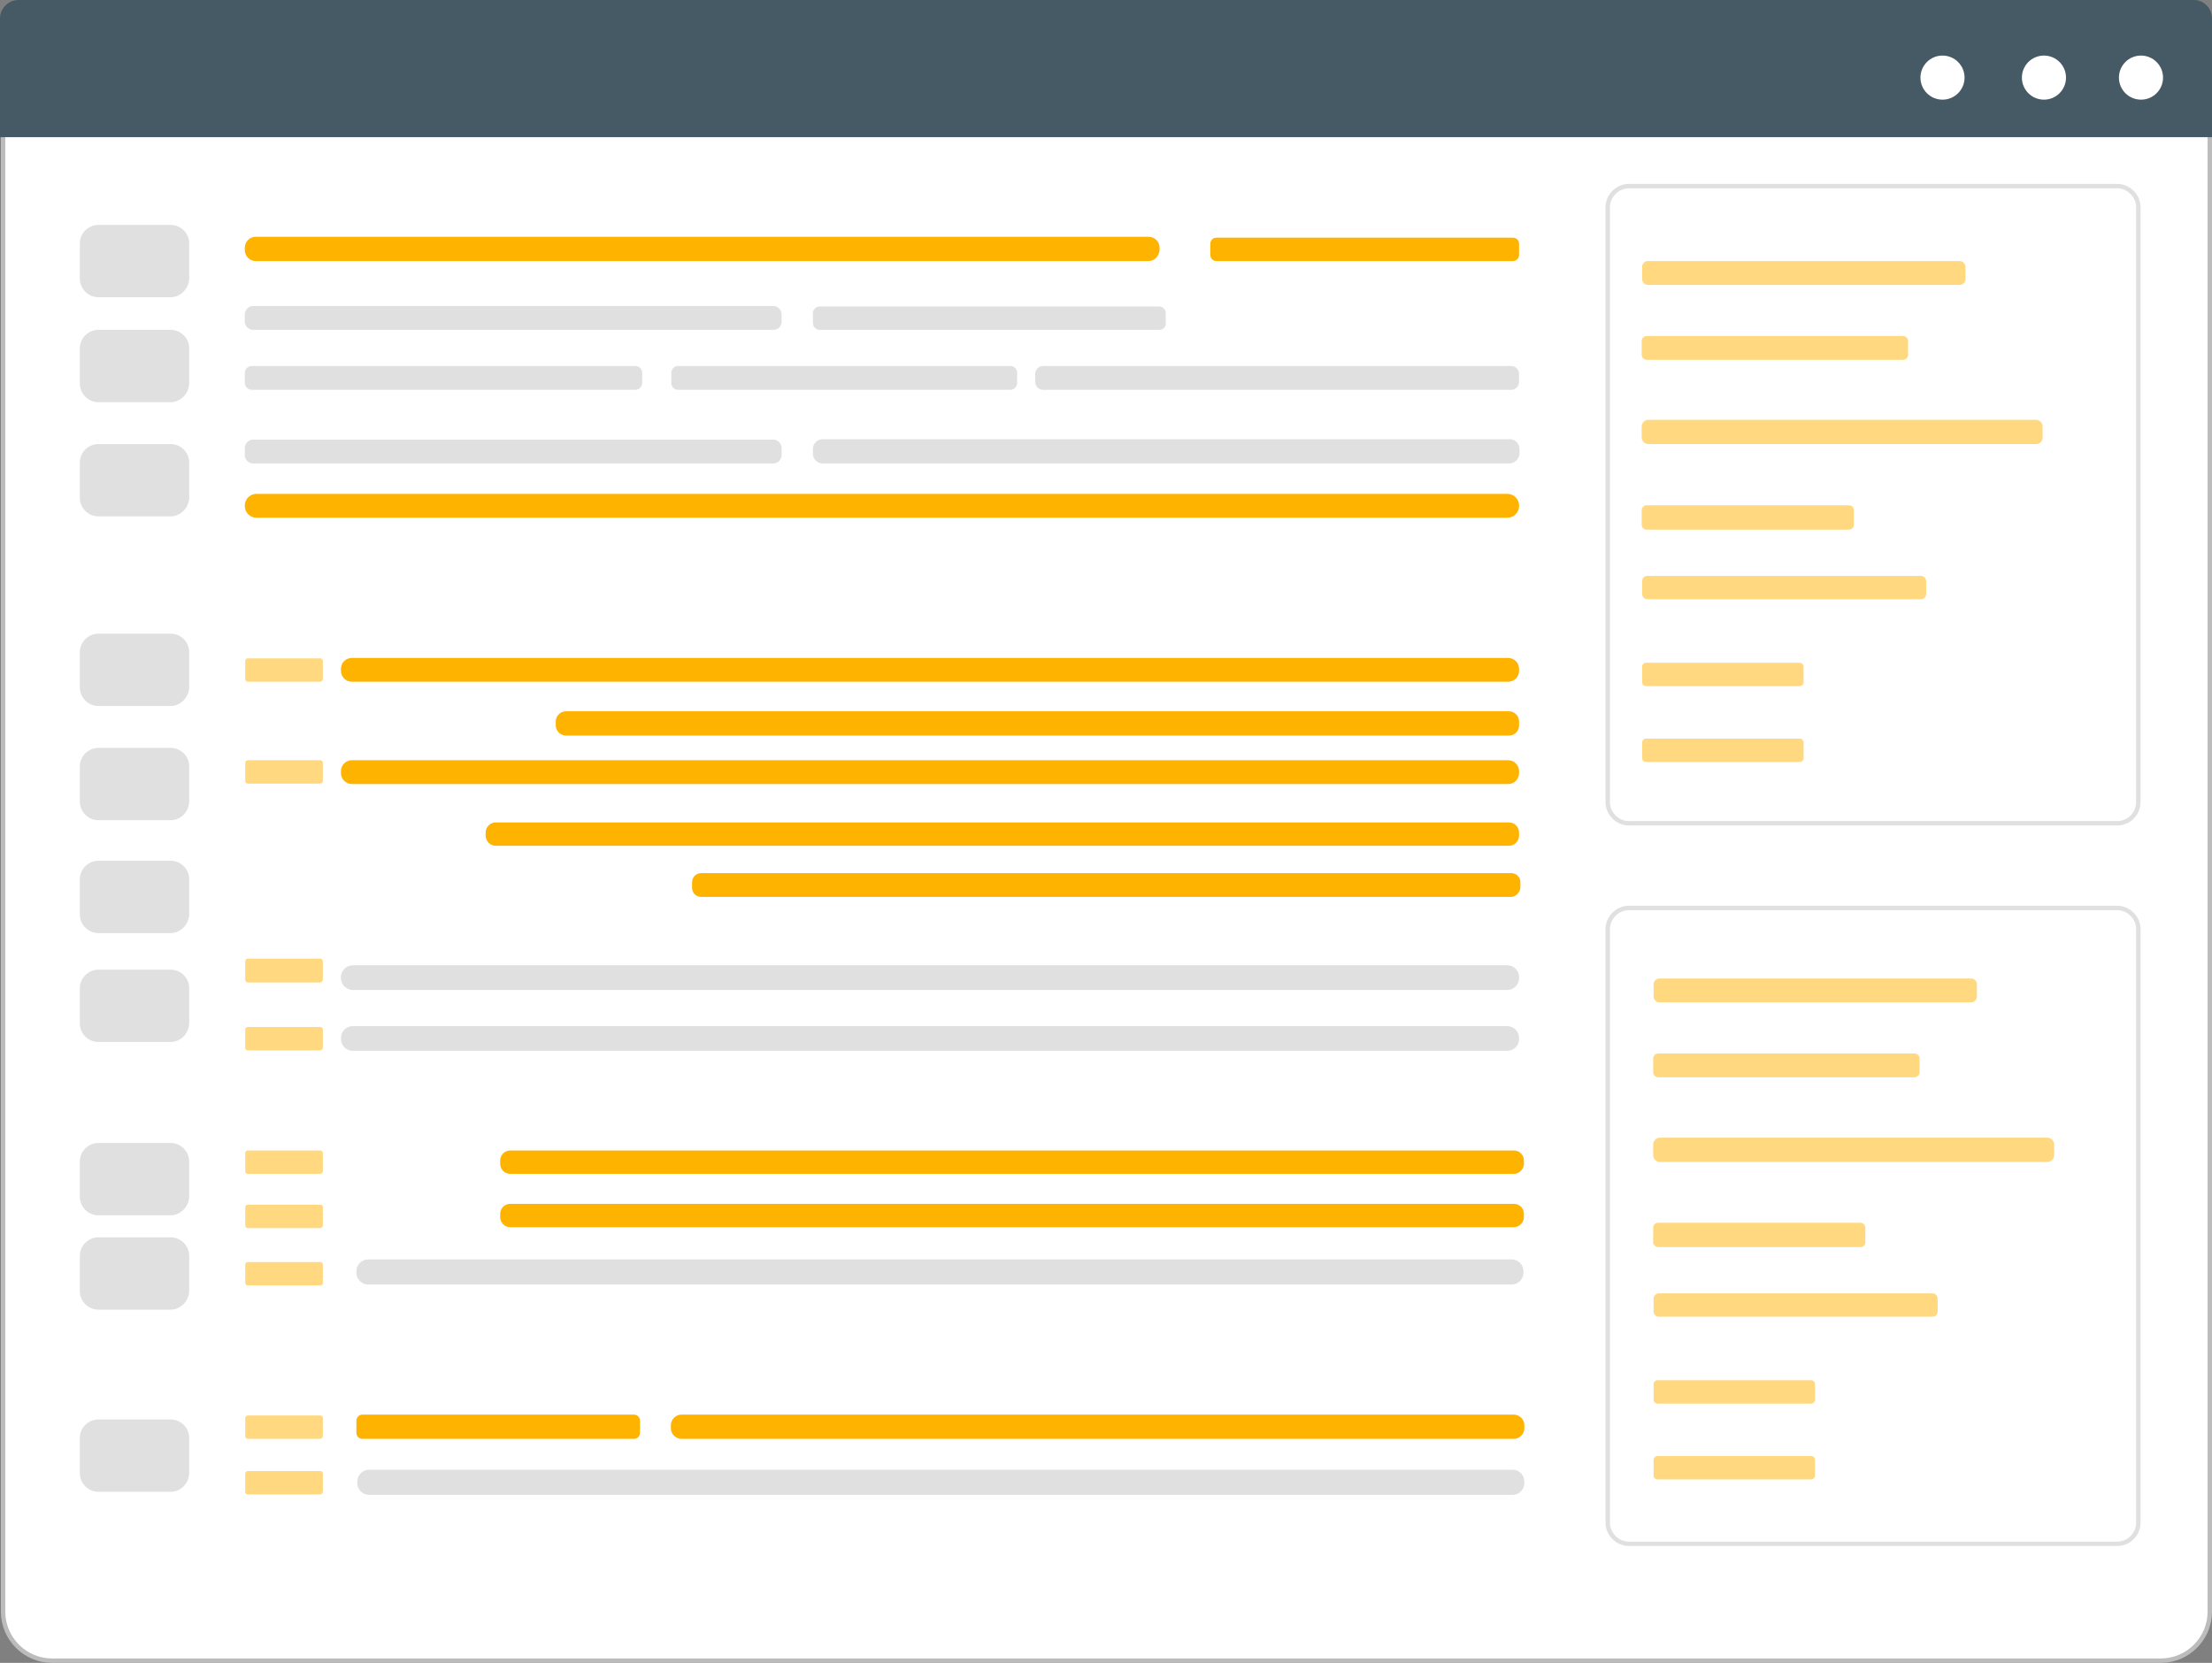 <!-- Generator: Adobe Illustrator 19.0.0, SVG Export Plug-In  -->
<svg version="1.1"
	 xmlns="http://www.w3.org/2000/svg" xmlns:xlink="http://www.w3.org/1999/xlink" xmlns:a="http://ns.adobe.com/AdobeSVGViewerExtensions/3.0/"
	 x="0px" y="0px" width="501.5px" height="377.1px" viewBox="0 0 501.5 377.1" style="enable-background:new 0 0 501.5 377.1;"
	 xml:space="preserve">
<rect x="0" y="0" width="501.5" height="377.1" fill="#808080" stroke="none"/>
<style type="text/css">
	.st0{fill:#FFFFFF;stroke:#BCBCBC;stroke-miterlimit:10;}
	.st1{fill:#455A64;}
	.st2{fill:#E0E0E0;}
	.st3{fill:#FFB301;}
	.st4{fill:none;stroke:#E0E0E0;stroke-miterlimit:10;}
	.st5{opacity:0.5;fill:#FFB301;}
	.st6{fill:#FFFFFF;}
</style>
<defs>
</defs>
<g id="XMLID_35_">
	<g id="XMLID_39_">
		<path id="XMLID_140_" class="st0" d="M489.9,376.6H11.8c-6.1,0-11.1-5-11.1-11.1V29.6H501v335.9C501,371.6,496,376.6,489.9,376.6z
			"/>
		<path id="XMLID_139_" class="st1" d="M497.4,0H4.2C1.9,0,0,1.9,0,4.2v26.9h501.5V4.2C501.5,1.9,499.7,0,497.4,0z"/>
		<path id="XMLID_138_" class="st2" d="M38.7,67.4H22.3c-2.3,0-4.2-1.9-4.2-4.2v-8c0-2.3,1.9-4.2,4.2-4.2h16.4
			c2.3,0,4.2,1.9,4.2,4.2v8C42.8,65.5,40.9,67.4,38.7,67.4z"/>
		<path id="XMLID_137_" class="st3" d="M260.4,59.2H58c-1.4,0-2.5-1.1-2.5-2.5v-0.5c0-1.4,1.1-2.5,2.5-2.5h202.4
			c1.4,0,2.5,1.1,2.5,2.5v0.5C262.8,58.1,261.7,59.2,260.4,59.2z"/>
		<path id="XMLID_136_" class="st3" d="M343,59.2h-67.2c-0.8,0-1.4-0.6-1.4-1.4v-2.5c0-0.8,0.6-1.4,1.4-1.4H343
			c0.8,0,1.4,0.6,1.4,1.4v2.5C344.4,58.6,343.8,59.2,343,59.2z"/>
		<path id="XMLID_135_" class="st4" d="M480,186.7H369.3c-2.6,0-4.8-2.2-4.8-4.8V47c0-2.6,2.2-4.8,4.8-4.8H480
			c2.6,0,4.8,2.2,4.8,4.8v134.9C484.8,184.5,482.7,186.7,480,186.7z"/>
		<path id="XMLID_134_" class="st4" d="M480,350.1H369.3c-2.6,0-4.8-2.2-4.8-4.8V210.7c0-2.6,2.2-4.8,4.8-4.8H480
			c2.6,0,4.8,2.2,4.8,4.8v134.6C484.8,347.9,482.7,350.1,480,350.1z"/>
		<path id="XMLID_133_" class="st2" d="M175.3,74.8H57.4c-1,0-1.9-0.8-1.9-1.9v-1.6c0-1,0.8-1.9,1.9-1.9h117.9c1,0,1.9,0.8,1.9,1.9
			V73C177.2,74,176.4,74.8,175.3,74.8z"/>
		<path id="XMLID_132_" class="st2" d="M262.8,74.8h-77c-0.8,0-1.5-0.7-1.5-1.5V71c0-0.8,0.7-1.5,1.5-1.5h77c0.8,0,1.5,0.7,1.5,1.5
			v2.3C264.4,74.1,263.7,74.8,262.8,74.8z"/>
		<path id="XMLID_131_" class="st2" d="M144,88.4H57.1c-0.9,0-1.6-0.7-1.6-1.6v-2.2c0-0.9,0.7-1.6,1.6-1.6H144
			c0.9,0,1.6,0.7,1.6,1.6v2.2C145.6,87.7,144.9,88.4,144,88.4z"/>
		<path id="XMLID_130_" class="st2" d="M229.1,88.4h-75.4c-0.8,0-1.5-0.7-1.5-1.5v-2.4c0-0.8,0.7-1.5,1.5-1.5h75.4
			c0.8,0,1.5,0.7,1.5,1.5v2.4C230.6,87.7,229.9,88.4,229.1,88.4z"/>
		<path id="XMLID_129_" class="st2" d="M342.6,88.4H236.5c-1,0-1.8-0.8-1.8-1.8v-1.8c0-1,0.8-1.8,1.8-1.8h106.1c1,0,1.8,0.8,1.8,1.8
			v1.8C344.4,87.6,343.6,88.4,342.6,88.4z"/>
		<path id="XMLID_128_" class="st2" d="M342.2,105.1H186.5c-1.2,0-2.2-1-2.2-2.2v-1.1c0-1.2,1-2.2,2.2-2.2h155.8
			c1.2,0,2.2,1,2.2,2.2v1.1C344.4,104.1,343.4,105.1,342.2,105.1z"/>
		<path id="XMLID_127_" class="st2" d="M38.7,91.2H22.3c-2.3,0-4.2-1.9-4.2-4.2v-8c0-2.3,1.9-4.2,4.2-4.2h16.4
			c2.3,0,4.2,1.9,4.2,4.2v8C42.8,89.3,40.9,91.2,38.7,91.2z"/>
		<path id="XMLID_126_" class="st2" d="M38.7,117.1H22.3c-2.3,0-4.2-1.9-4.2-4.2v-8c0-2.3,1.9-4.2,4.2-4.2h16.4
			c2.3,0,4.2,1.9,4.2,4.2v8C42.8,115.2,40.9,117.1,38.7,117.1z"/>
		<path id="XMLID_125_" class="st2" d="M175.3,105.1H57.4c-1,0-1.9-0.8-1.9-1.9v-1.6c0-1,0.8-1.9,1.9-1.9h117.9c1,0,1.9,0.8,1.9,1.9
			v1.6C177.2,104.2,176.4,105.1,175.3,105.1z"/>
		<path id="XMLID_124_" class="st3" d="M341.8,117.4H58.1c-1.4,0-2.6-1.2-2.6-2.6v-0.2c0-1.4,1.2-2.6,2.6-2.6h283.7
			c1.4,0,2.6,1.2,2.6,2.6v0.2C344.4,116.2,343.2,117.4,341.8,117.4z"/>
		<path id="XMLID_123_" class="st5" d="M72.5,154.6H56.2c-0.4,0-0.6-0.3-0.6-0.6v-4.1c0-0.4,0.3-0.6,0.6-0.6h16.4
			c0.4,0,0.6,0.3,0.6,0.6v4.1C73.2,154.3,72.9,154.6,72.5,154.6z"/>
		<path id="XMLID_122_" class="st3" d="M341.9,154.6H79.8c-1.4,0-2.5-1.1-2.5-2.5v-0.4c0-1.4,1.1-2.5,2.5-2.5h262.1
			c1.4,0,2.5,1.1,2.5,2.5v0.4C344.4,153.5,343.3,154.6,341.9,154.6z"/>
		<path id="XMLID_121_" class="st3" d="M342.1,166.8H128.3c-1.2,0-2.3-1-2.3-2.3v-0.9c0-1.2,1-2.3,2.3-2.3h213.8
			c1.2,0,2.3,1,2.3,2.3v0.9C344.4,165.8,343.4,166.8,342.1,166.8z"/>
		<path id="XMLID_120_" class="st3" d="M341.9,177.8H79.8c-1.4,0-2.5-1.1-2.5-2.5v-0.4c0-1.4,1.1-2.5,2.5-2.5h262.1
			c1.4,0,2.5,1.1,2.5,2.5v0.4C344.4,176.7,343.3,177.8,341.9,177.8z"/>
		<path id="XMLID_119_" class="st3" d="M342.1,191.8H112.4c-1.3,0-2.3-1.1-2.3-2.3v-0.7c0-1.3,1.1-2.3,2.3-2.3h229.7
			c1.3,0,2.3,1.1,2.3,2.3v0.7C344.4,190.7,343.4,191.8,342.1,191.8z"/>
		<path id="XMLID_118_" class="st3" d="M342.5,203.4H159c-1.2,0-2.1-0.9-2.1-2.1v-1.2c0-1.2,0.9-2.1,2.1-2.1h183.6
			c1.2,0,2.1,0.9,2.1,2.1v1.2C344.6,202.4,343.7,203.4,342.5,203.4z"/>
		<path id="XMLID_117_" class="st2" d="M341.7,224.5H80c-1.5,0-2.7-1.2-2.7-2.7v-0.2c0-1.5,1.2-2.7,2.7-2.7h261.7
			c1.5,0,2.7,1.2,2.7,2.7v0.2C344.4,223.3,343.2,224.5,341.7,224.5z"/>
		<path id="XMLID_116_" class="st2" d="M341.7,238.3H80c-1.5,0-2.7-1.2-2.7-2.7v-0.2c0-1.5,1.2-2.7,2.7-2.7h261.7
			c1.5,0,2.7,1.2,2.7,2.7v0.2C344.4,237.1,343.2,238.3,341.7,238.3z"/>
		<path id="XMLID_115_" class="st2" d="M38.7,160.1H22.3c-2.3,0-4.2-1.9-4.2-4.2v-8c0-2.3,1.9-4.2,4.2-4.2h16.4
			c2.3,0,4.2,1.9,4.2,4.2v8C42.8,158.2,40.9,160.1,38.7,160.1z"/>
		<path id="XMLID_114_" class="st2" d="M38.7,186H22.3c-2.3,0-4.2-1.9-4.2-4.2v-8c0-2.3,1.9-4.2,4.2-4.2h16.4c2.3,0,4.2,1.9,4.2,4.2
			v8C42.8,184.2,40.9,186,38.7,186z"/>
		<path id="XMLID_113_" class="st2" d="M38.7,211.6H22.3c-2.3,0-4.2-1.9-4.2-4.2v-8c0-2.3,1.9-4.2,4.2-4.2h16.4
			c2.3,0,4.2,1.9,4.2,4.2v8C42.8,209.7,40.9,211.6,38.7,211.6z"/>
		<path id="XMLID_112_" class="st2" d="M38.7,236.3H22.3c-2.3,0-4.2-1.9-4.2-4.2v-8c0-2.3,1.9-4.2,4.2-4.2h16.4
			c2.3,0,4.2,1.9,4.2,4.2v8C42.8,234.4,40.9,236.3,38.7,236.3z"/>
		<path id="XMLID_111_" class="st5" d="M72.5,177.7H56.2c-0.4,0-0.6-0.3-0.6-0.6v-4.1c0-0.4,0.3-0.6,0.6-0.6h16.4
			c0.4,0,0.6,0.3,0.6,0.6v4.1C73.2,177.4,72.9,177.7,72.5,177.7z"/>
		<path id="XMLID_110_" class="st5" d="M72.5,222.8H56.2c-0.4,0-0.6-0.3-0.6-0.6V218c0-0.4,0.3-0.6,0.6-0.6h16.4
			c0.4,0,0.6,0.3,0.6,0.6v4.1C73.2,222.5,72.9,222.8,72.5,222.8z"/>
		<path id="XMLID_109_" class="st5" d="M72.5,238.2H56.2c-0.4,0-0.6-0.3-0.6-0.6v-4.1c0-0.4,0.3-0.6,0.6-0.6h16.4
			c0.4,0,0.6,0.3,0.6,0.6v4.1C73.2,237.9,72.9,238.2,72.5,238.2z"/>
		<path id="XMLID_108_" class="st5" d="M444.3,64.6h-70.7c-0.7,0-1.3-0.6-1.3-1.3v-2.8c0-0.7,0.6-1.3,1.3-1.3h70.7
			c0.7,0,1.3,0.6,1.3,1.3v2.8C445.6,64,445,64.6,444.3,64.6z"/>
		<path id="XMLID_107_" class="st5" d="M431.4,81.6h-58c-0.7,0-1.2-0.5-1.2-1.2v-3c0-0.7,0.5-1.2,1.2-1.2h58c0.7,0,1.2,0.5,1.2,1.2
			v3C432.6,81.1,432.1,81.6,431.4,81.6z"/>
		<path id="XMLID_106_" class="st5" d="M461.6,100.7h-87.9c-0.8,0-1.5-0.7-1.5-1.5v-2.5c0-0.8,0.7-1.5,1.5-1.5h87.9
			c0.8,0,1.5,0.7,1.5,1.5v2.5C463.1,100.1,462.4,100.7,461.6,100.7z"/>
		<path id="XMLID_105_" class="st5" d="M419.2,120.1h-45.9c-0.6,0-1.1-0.5-1.1-1.1v-3.3c0-0.6,0.5-1.1,1.1-1.1h45.9
			c0.6,0,1.1,0.5,1.1,1.1v3.3C420.3,119.6,419.8,120.1,419.2,120.1z"/>
		<path id="XMLID_87_" class="st5" d="M435.5,135.9h-62c-0.7,0-1.2-0.6-1.2-1.2v-2.9c0-0.7,0.6-1.2,1.2-1.2h62
			c0.7,0,1.2,0.6,1.2,1.2v2.9C436.7,135.3,436.2,135.9,435.5,135.9z"/>
		<path id="XMLID_86_" class="st5" d="M408,155.6h-34.8c-0.5,0-0.9-0.4-0.9-0.9v-3.5c0-0.5,0.4-0.9,0.9-0.9H408
			c0.5,0,0.9,0.4,0.9,0.9v3.5C408.9,155.2,408.5,155.6,408,155.6z"/>
		<path id="XMLID_85_" class="st5" d="M408,172.8h-34.8c-0.5,0-0.9-0.4-0.9-0.9v-3.5c0-0.5,0.4-0.9,0.9-0.9H408
			c0.5,0,0.9,0.4,0.9,0.9v3.5C408.9,172.4,408.5,172.8,408,172.8z"/>
		<path id="XMLID_84_" class="st5" d="M446.9,227.3h-70.7c-0.7,0-1.3-0.6-1.3-1.3v-2.8c0-0.7,0.6-1.3,1.3-1.3h70.7
			c0.7,0,1.3,0.6,1.3,1.3v2.8C448.2,226.7,447.6,227.3,446.9,227.3z"/>
		<path id="XMLID_83_" class="st5" d="M434,244.3h-58c-0.7,0-1.2-0.5-1.2-1.2v-3c0-0.7,0.5-1.2,1.2-1.2h58c0.7,0,1.2,0.5,1.2,1.2v3
			C435.2,243.8,434.7,244.3,434,244.3z"/>
		<path id="XMLID_76_" class="st5" d="M464.2,263.5h-87.9c-0.8,0-1.5-0.7-1.5-1.5v-2.5c0-0.8,0.7-1.5,1.5-1.5h87.9
			c0.8,0,1.5,0.7,1.5,1.5v2.5C465.7,262.8,465,263.5,464.2,263.5z"/>
		<path id="XMLID_75_" class="st5" d="M421.8,282.8h-45.9c-0.6,0-1.1-0.5-1.1-1.1v-3.3c0-0.6,0.5-1.1,1.1-1.1h45.9
			c0.6,0,1.1,0.5,1.1,1.1v3.3C422.9,282.4,422.4,282.8,421.8,282.8z"/>
		<path id="XMLID_74_" class="st5" d="M438.1,298.6h-62c-0.7,0-1.2-0.6-1.2-1.2v-2.9c0-0.7,0.6-1.2,1.2-1.2h62
			c0.7,0,1.2,0.6,1.2,1.2v2.9C439.3,298.1,438.8,298.6,438.1,298.6z"/>
		<path id="XMLID_73_" class="st5" d="M410.6,318.3h-34.8c-0.5,0-0.9-0.4-0.9-0.9v-3.5c0-0.5,0.4-0.9,0.9-0.9h34.8
			c0.5,0,0.9,0.4,0.9,0.9v3.5C411.5,317.9,411.1,318.3,410.6,318.3z"/>
		<path id="XMLID_72_" class="st5" d="M410.6,335.5h-34.8c-0.5,0-0.9-0.4-0.9-0.9v-3.5c0-0.5,0.4-0.9,0.9-0.9h34.8
			c0.5,0,0.9,0.4,0.9,0.9v3.5C411.5,335.1,411.1,335.5,410.6,335.5z"/>
		<path id="XMLID_71_" class="st3" d="M343.2,266.2H115.7c-1.3,0-2.3-1-2.3-2.3v-0.7c0-1.3,1-2.3,2.3-2.3h227.5c1.3,0,2.3,1,2.3,2.3
			v0.7C345.5,265.1,344.5,266.2,343.2,266.2z"/>
		<path id="XMLID_70_" class="st3" d="M343.2,278.3H115.7c-1.3,0-2.3-1-2.3-2.3v-0.7c0-1.3,1-2.3,2.3-2.3h227.5c1.3,0,2.3,1,2.3,2.3
			v0.7C345.5,277.2,344.5,278.3,343.2,278.3z"/>
		<path id="XMLID_67_" class="st2" d="M342.7,291.3H83.5c-1.5,0-2.7-1.2-2.7-2.7v-0.3c0-1.5,1.2-2.7,2.7-2.7h259.2
			c1.5,0,2.7,1.2,2.7,2.7v0.3C345.4,290.1,344.2,291.3,342.7,291.3z"/>
		<path id="XMLID_66_" class="st5" d="M72.5,266.2H56.2c-0.4,0-0.6-0.3-0.6-0.6v-4.1c0-0.4,0.3-0.6,0.6-0.6h16.4
			c0.4,0,0.6,0.3,0.6,0.6v4.1C73.2,265.9,72.9,266.2,72.5,266.2z"/>
		<path id="XMLID_65_" class="st5" d="M72.5,278.5H56.2c-0.4,0-0.6-0.3-0.6-0.6v-4.1c0-0.4,0.3-0.6,0.6-0.6h16.4
			c0.4,0,0.6,0.3,0.6,0.6v4.1C73.2,278.2,72.9,278.5,72.5,278.5z"/>
		<path id="XMLID_64_" class="st5" d="M72.5,291.5H56.2c-0.4,0-0.6-0.3-0.6-0.6v-4.1c0-0.4,0.3-0.6,0.6-0.6h16.4
			c0.4,0,0.6,0.3,0.6,0.6v4.1C73.2,291.2,72.9,291.5,72.5,291.5z"/>
		<path id="XMLID_63_" class="st3" d="M343.2,326.3H154.5c-1.3,0-2.4-1.1-2.4-2.4v-0.7c0-1.3,1.1-2.4,2.4-2.4h188.7
			c1.3,0,2.4,1.1,2.4,2.4v0.7C345.6,325.2,344.5,326.3,343.2,326.3z"/>
		<path id="XMLID_62_" class="st3" d="M143.7,326.3H82.2c-0.8,0-1.4-0.6-1.4-1.4v-2.7c0-0.8,0.6-1.4,1.4-1.4h61.5
			c0.8,0,1.4,0.6,1.4,1.4v2.7C145.1,325.7,144.5,326.3,143.7,326.3z"/>
		<path id="XMLID_61_" class="st2" d="M342.9,339H83.7c-1.5,0-2.7-1.2-2.7-2.7v-0.3c0-1.5,1.2-2.7,2.7-2.7h259.2
			c1.5,0,2.7,1.2,2.7,2.7v0.3C345.6,337.8,344.4,339,342.9,339z"/>
		<path id="XMLID_60_" class="st5" d="M72.5,326.3H56.2c-0.4,0-0.6-0.3-0.6-0.6v-4.1c0-0.4,0.3-0.6,0.6-0.6h16.4
			c0.4,0,0.6,0.3,0.6,0.6v4.1C73.2,326,72.9,326.3,72.5,326.3z"/>
		<path id="XMLID_59_" class="st5" d="M72.5,338.9H56.2c-0.4,0-0.6-0.3-0.6-0.6v-4.1c0-0.4,0.3-0.6,0.6-0.6h16.4
			c0.4,0,0.6,0.3,0.6,0.6v4.1C73.2,338.6,72.9,338.9,72.5,338.9z"/>
		<path id="XMLID_42_" class="st2" d="M38.7,275.6H22.3c-2.3,0-4.2-1.9-4.2-4.2v-8c0-2.3,1.9-4.2,4.2-4.2h16.4
			c2.3,0,4.2,1.9,4.2,4.2v8C42.8,273.7,40.9,275.6,38.7,275.6z"/>
		<path id="XMLID_41_" class="st2" d="M38.7,338.3H22.3c-2.3,0-4.2-1.9-4.2-4.2v-8c0-2.3,1.9-4.2,4.2-4.2h16.4
			c2.3,0,4.2,1.9,4.2,4.2v8C42.8,336.5,40.9,338.3,38.7,338.3z"/>
		<path id="XMLID_40_" class="st2" d="M38.7,297H22.3c-2.3,0-4.2-1.9-4.2-4.2v-8c0-2.3,1.9-4.2,4.2-4.2h16.4c2.3,0,4.2,1.9,4.2,4.2
			v8C42.8,295.1,40.9,297,38.7,297z"/>
	</g>
	<circle id="XMLID_38_" class="st6" cx="485.4" cy="17.6" r="5"/>
	<circle id="XMLID_37_" class="st6" cx="463.4" cy="17.6" r="5"/>
	<circle id="XMLID_36_" class="st6" cx="440.4" cy="17.6" r="5"/>
</g>
</svg>
